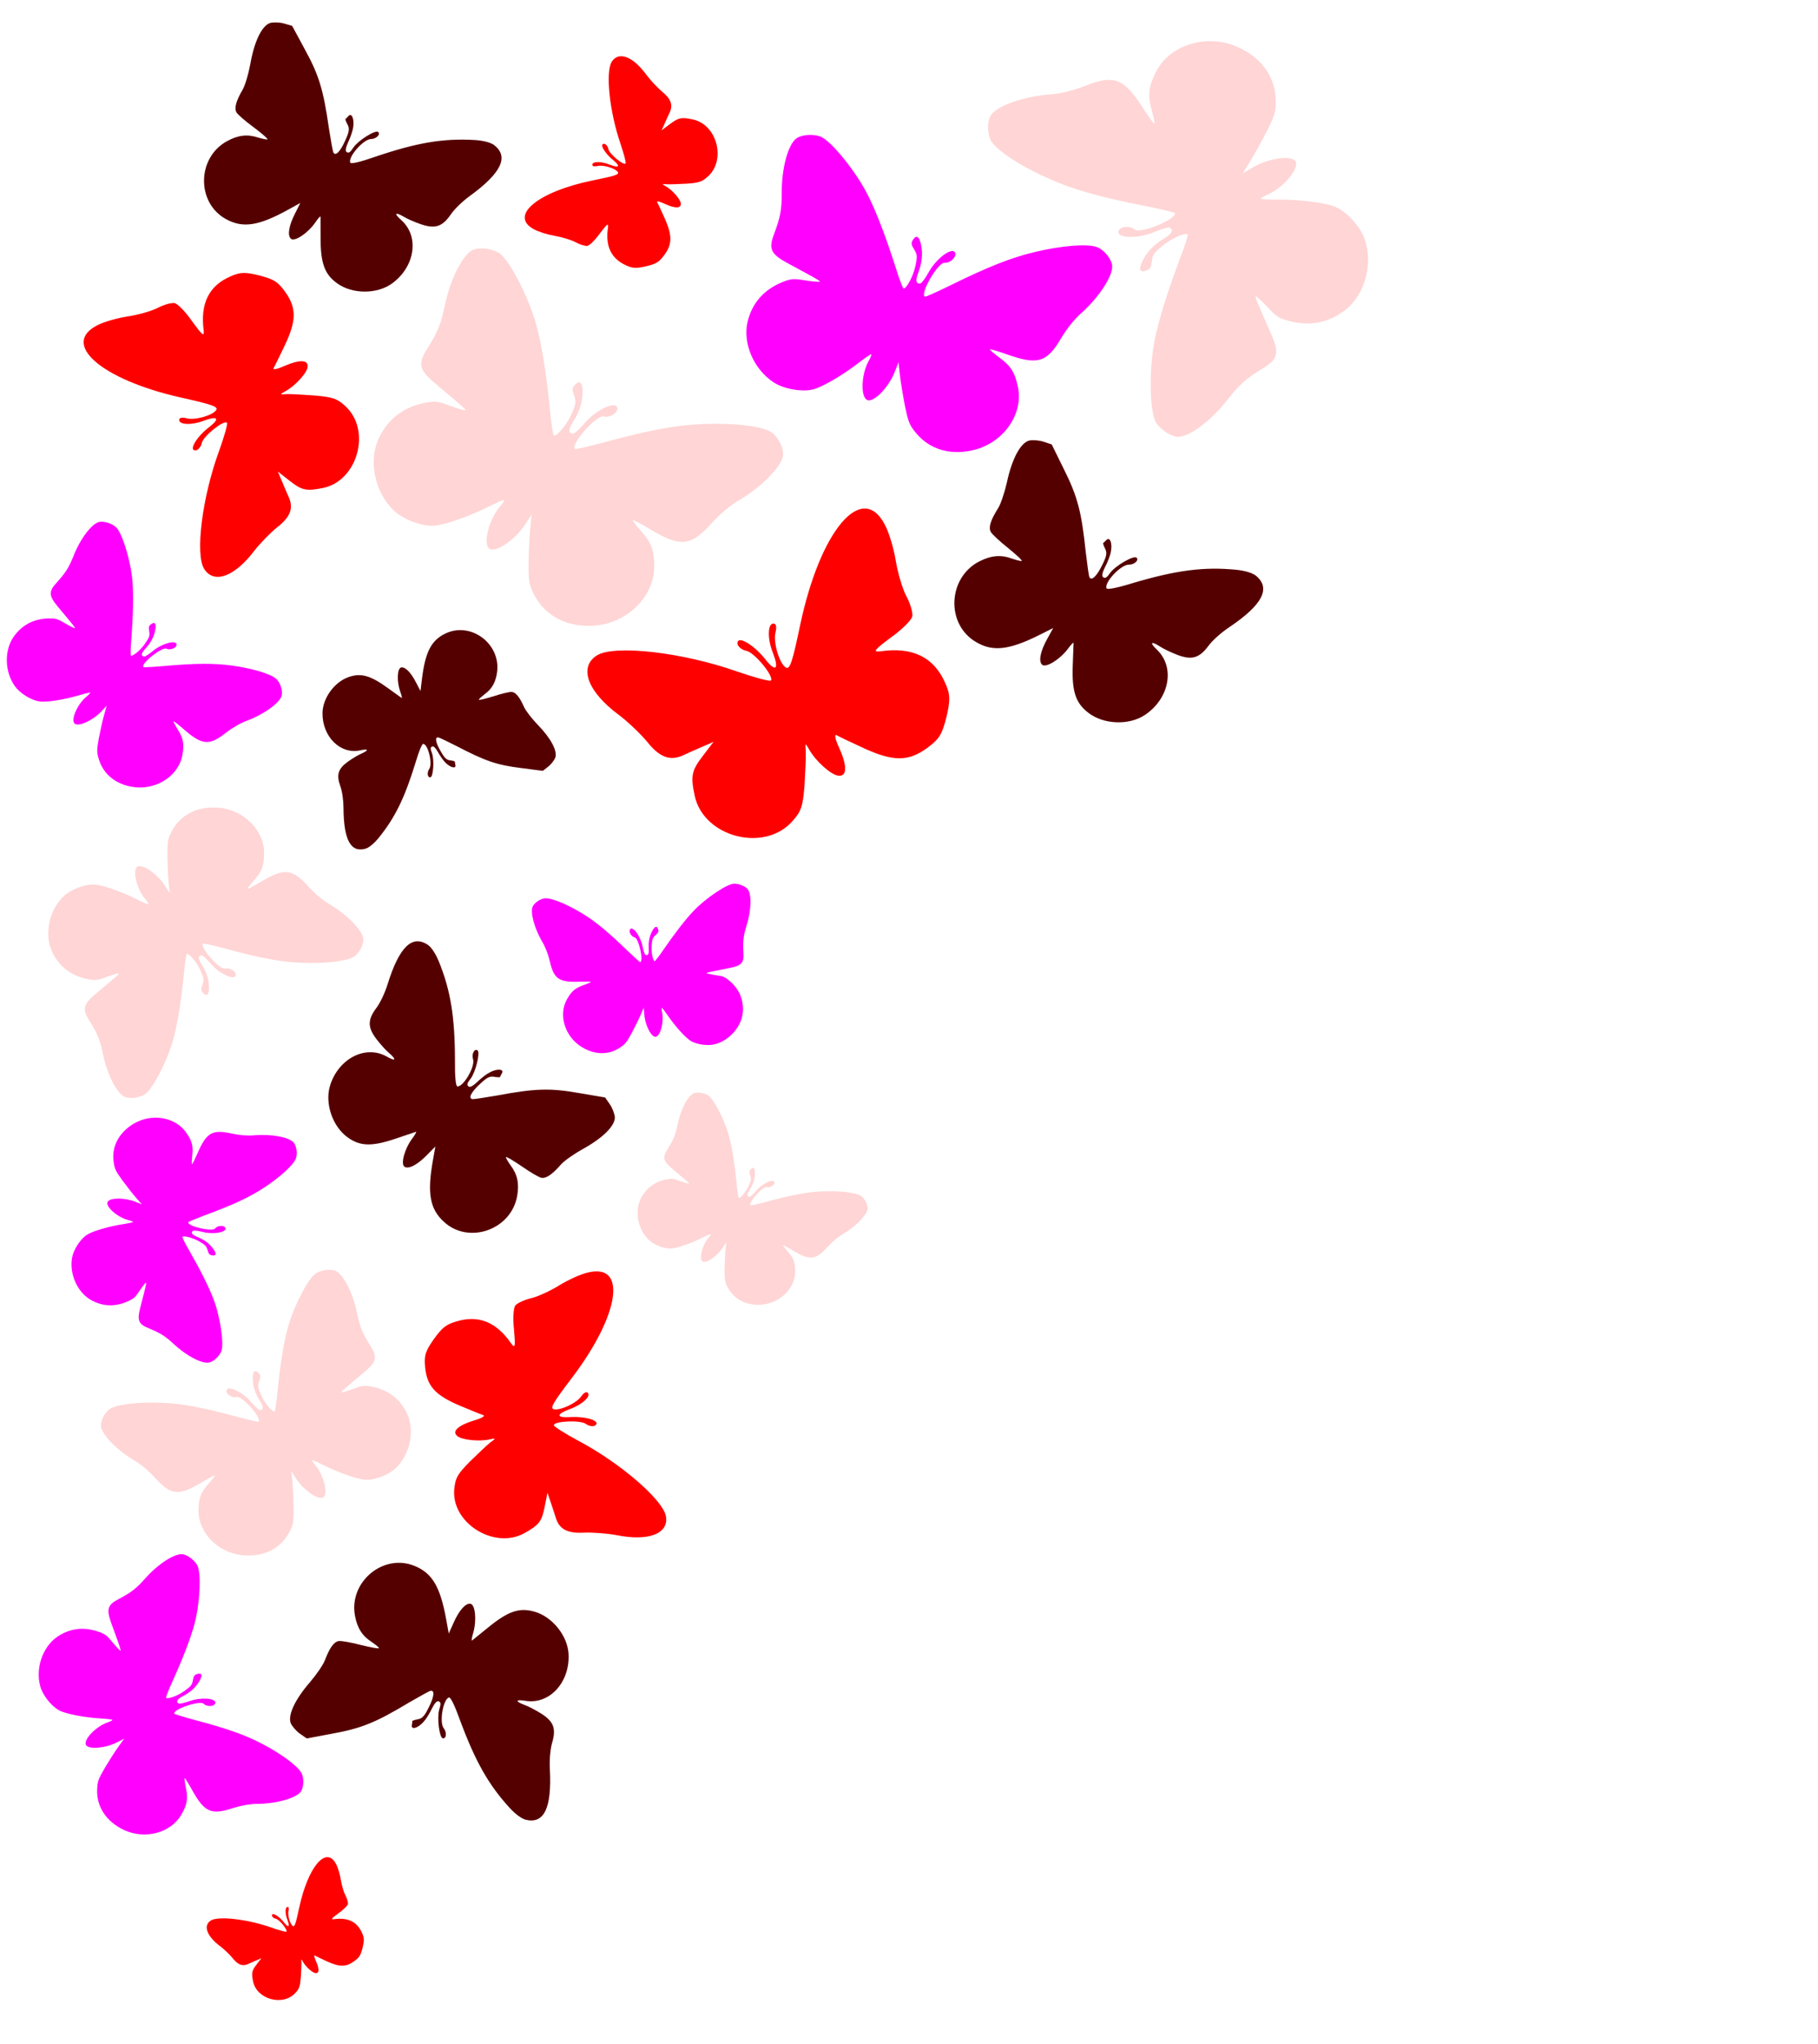 <?xml version="1.0" encoding="UTF-8" standalone="no"?>
<svg
   xmlns:dc="http://purl.org/dc/elements/1.1/"
   xmlns:cc="http://creativecommons.org/ns#"
   xmlns:rdf="http://www.w3.org/1999/02/22-rdf-syntax-ns#"
   xmlns:svg="http://www.w3.org/2000/svg"
   xmlns="http://www.w3.org/2000/svg"
   id="svg3438"
   preserveAspectRatio="xMidYMid meet"
   viewBox="0 0 267 300"
   height="300pt"
   width="267pt"
   version="1.0">
  <defs
     id="defs3442" />
  <path
     style="fill:#550000;stroke-width:0.03"
     id="path3434"
     d="m 184.444,84.489 c -0.501,-0.392 -1.583,-0.728 -2.868,-0.862 -4.801,-0.468 -8.83,0.064 -15.25,1.965 -2.284,0.706 -3.704,0.978 -3.812,0.762 -0.407,-0.811 2.119,-3.532 3.295,-3.479 0.784,0.013 1.5,-0.651 1.108,-1.029 -0.393,-0.378 -3.068,1.166 -3.838,2.195 -0.513,0.731 -0.743,0.88 -1.04,0.691 -0.271,-0.135 -0.163,-0.662 0.242,-1.474 0.364,-0.69 0.769,-1.705 0.863,-2.259 0.255,-1.244 -0.138,-2.299 -0.665,-1.73 -0.203,0.203 -0.405,0.406 -0.459,0.433 -0.054,0.027 0.068,0.406 0.285,0.838 0.312,0.622 0.218,1.109 -0.443,2.421 -0.823,1.664 -1.566,2.341 -1.864,1.746 -0.095,-0.189 -0.327,-1.866 -0.545,-3.718 -0.615,-5.881 -1.199,-8.125 -3.219,-12.152 l -1.776,-3.608 -1.217,-0.404 c -0.649,-0.216 -1.623,-0.269 -2.11,-0.16 -1.271,0.367 -2.512,2.68 -3.252,6.129 -0.336,1.488 -0.916,3.233 -1.321,3.842 -1.053,1.678 -1.403,2.733 -1.064,3.409 0.163,0.324 1.313,1.405 2.545,2.377 1.205,0.986 2.139,1.836 2.003,1.904 -0.108,0.054 -0.73,-0.107 -1.42,-0.336 -1.583,-0.593 -3.016,-0.483 -4.746,0.384 -4.676,2.345 -5.019,9.214 -0.554,11.846 2.463,1.471 4.869,1.211 9.383,-1.052 l 1.973,-0.989 -0.85,1.542 c -1.039,1.84 -1.335,3.341 -0.78,3.841 0.555,0.5 2.595,-0.76 3.756,-2.29 0.459,-0.636 0.864,-1.042 0.864,-0.907 -0.013,0.108 -0.052,1.582 -0.118,3.272 -0.144,3.827 0.412,5.543 2.28,6.975 2.22,1.728 5.952,1.886 8.289,0.342 3.608,-2.384 4.495,-6.955 1.841,-9.549 -1.164,-1.107 -0.962,-1.378 0.378,-0.528 0.514,0.351 1.664,0.89 2.544,1.228 2.137,0.822 3.259,0.496 4.609,-1.331 0.608,-0.812 1.823,-1.895 3.012,-2.694 4.932,-3.319 6.186,-5.74 3.939,-7.59 z" />
  <path
     d="m 62.863,138.696 c 0.499,0.355 1.107,1.261 1.583,2.409 1.749,4.301 2.364,8.165 2.373,14.611 -0.024,2.302 0.114,3.686 0.344,3.727 0.86,0.153 2.677,-2.925 2.305,-3.996 -0.227,-0.72 0.189,-1.563 0.645,-1.304 0.457,0.258 -0.234,3.151 -0.972,4.144 -0.533,0.674 -0.608,0.927 -0.352,1.15 0.199,0.213 0.656,-0.031 1.294,-0.628 0.537,-0.526 1.362,-1.177 1.848,-1.416 1.078,-0.577 2.159,-0.504 1.779,0.138 -0.132,0.243 -0.264,0.485 -0.274,0.543 -0.01,0.057 -0.393,0.049 -0.851,-0.033 -0.659,-0.117 -1.083,0.103 -2.112,1.074 -1.31,1.216 -1.73,2.087 -1.1,2.199 0.201,0.036 1.811,-0.211 3.58,-0.518 5.596,-1.047 7.826,-1.124 12.097,-0.366 l 3.817,0.648 0.707,1.012 c 0.377,0.54 0.693,1.424 0.727,1.903 0.011,1.273 -1.784,3.054 -4.763,4.683 -1.28,0.719 -2.732,1.732 -3.182,2.273 -1.259,1.432 -2.137,2.045 -2.853,1.918 -0.344,-0.061 -1.657,-0.826 -2.892,-1.696 -1.24,-0.841 -2.282,-1.469 -2.307,-1.326 -0.02,0.115 0.3,0.644 0.7,1.218 0.982,1.298 1.274,2.65 0.948,4.484 -0.88,4.958 -7.124,7.161 -10.778,3.763 -2.033,-1.869 -2.454,-4.16 -1.605,-8.946 l 0.371,-2.092 -1.19,1.208 c -1.413,1.464 -2.717,2.149 -3.33,1.774 -0.613,-0.375 -0.011,-2.603 1.081,-4.095 0.461,-0.598 0.724,-1.083 0.6,-1.047 -0.096,0.042 -1.445,0.483 -2.987,1.007 -3.491,1.184 -5.228,1.141 -7.061,-0.189 -2.204,-1.574 -3.374,-4.974 -2.591,-7.555 1.209,-3.983 5.184,-6.057 8.305,-4.32 1.341,0.77 1.536,0.509 0.383,-0.494 -0.465,-0.378 -1.279,-1.291 -1.831,-2.01 -1.346,-1.746 -1.353,-2.871 -0.038,-4.618 0.582,-0.783 1.248,-2.203 1.659,-3.519 1.708,-5.461 3.599,-7.284 5.922,-5.719 z"
     id="path3491"
     style="fill:#550000;stroke-width:0.029" />
  <path
     style="fill:#550000;stroke-width:0.029"
     id="path3493"
     d="m 72.548,21.277 c -0.498,-0.359 -1.554,-0.645 -2.799,-0.726 -4.65,-0.275 -8.518,0.387 -14.643,2.457 -2.178,0.765 -3.538,1.08 -3.651,0.875 -0.422,-0.767 1.915,-3.486 3.052,-3.478 0.757,-0.017 1.424,-0.683 1.031,-1.034 -0.393,-0.35 -2.918,1.238 -3.622,2.259 -0.468,0.724 -0.684,0.876 -0.978,0.705 -0.266,-0.12 -0.182,-0.633 0.179,-1.431 0.326,-0.679 0.679,-1.673 0.749,-2.212 0.201,-1.21 -0.218,-2.213 -0.705,-1.645 -0.188,0.203 -0.376,0.407 -0.427,0.435 -0.051,0.028 0.081,0.389 0.306,0.798 0.324,0.588 0.251,1.062 -0.339,2.352 -0.733,1.636 -1.425,2.317 -1.734,1.754 -0.099,-0.179 -0.384,-1.788 -0.663,-3.567 -0.81,-5.652 -1.456,-7.796 -3.553,-11.608 L 42.904,3.795 41.715,3.45 c -0.634,-0.184 -1.576,-0.199 -2.041,-0.077 -1.213,0.4 -2.325,2.679 -2.912,6.034 -0.27,1.448 -0.765,3.153 -1.133,3.756 -0.954,1.658 -1.253,2.689 -0.902,3.328 0.169,0.307 1.319,1.307 2.543,2.2 1.199,0.907 2.131,1.693 2.003,1.764 -0.102,0.056 -0.709,-0.077 -1.383,-0.272 -1.549,-0.514 -2.928,-0.355 -4.565,0.545 -4.426,2.434 -4.504,9.076 -0.099,11.451 2.43,1.329 4.743,0.99 9.015,-1.36 l 1.867,-1.027 -0.764,1.52 c -0.935,1.814 -1.165,3.273 -0.611,3.735 0.554,0.462 2.476,-0.829 3.54,-2.347 0.42,-0.631 0.796,-1.037 0.801,-0.907 -0.009,0.105 0.008,1.529 0.007,3.162 0.002,3.698 0.602,5.334 2.456,6.646 2.205,1.586 5.812,1.601 8.011,0.025 3.393,-2.433 4.081,-6.877 1.426,-9.281 -1.164,-1.026 -0.979,-1.294 0.345,-0.523 0.509,0.32 1.639,0.798 2.499,1.091 2.093,0.715 3.163,0.359 4.399,-1.453 0.556,-0.806 1.69,-1.896 2.807,-2.711 4.637,-3.384 5.758,-5.767 3.522,-7.469 z" />
  <path
     d="m 77.195,267.083 c -0.59,-0.159 -1.475,-0.796 -2.32,-1.707 -3.134,-3.421 -5.053,-6.826 -7.301,-12.861 -0.777,-2.164 -1.388,-3.413 -1.617,-3.371 -0.858,0.156 -1.491,3.67 -0.771,4.544 0.463,0.596 0.366,1.53 -0.151,1.446 -0.518,-0.083 -0.876,-3.033 -0.53,-4.219 0.265,-0.817 0.247,-1.079 -0.07,-1.199 -0.26,-0.13 -0.604,0.257 -0.994,1.038 -0.32,0.679 -0.866,1.576 -1.239,1.969 -0.809,0.915 -1.847,1.222 -1.714,0.489 0.039,-0.273 0.078,-0.546 0.068,-0.603 -0.01,-0.057 0.351,-0.182 0.809,-0.265 0.658,-0.12 0.978,-0.473 1.605,-1.74 0.804,-1.594 0.895,-2.557 0.266,-2.442 -0.2,0.036 -1.623,0.827 -3.174,1.729 -4.878,2.925 -6.941,3.773 -11.204,4.547 l -3.8,0.72 -1.014,-0.703 c -0.541,-0.375 -1.144,-1.093 -1.342,-1.53 -0.452,-1.189 0.609,-3.48 2.834,-6.042 0.95,-1.118 1.957,-2.572 2.191,-3.235 0.682,-1.779 1.291,-2.658 2.006,-2.788 0.343,-0.062 1.839,0.198 3.298,0.584 1.454,0.357 2.648,0.583 2.622,0.44 -0.021,-0.114 -0.505,-0.5 -1.079,-0.898 -1.371,-0.874 -2.114,-2.04 -2.447,-3.871 -0.899,-4.95 4.184,-9.184 8.788,-7.271 2.554,1.044 3.745,3.044 4.613,7.822 l 0.379,2.089 0.695,-1.545 c 0.815,-1.862 1.798,-2.957 2.503,-2.819 0.705,0.138 0.915,2.435 0.41,4.211 -0.224,0.72 -0.302,1.267 -0.198,1.189 0.075,-0.073 1.186,-0.954 2.448,-1.982 2.859,-2.322 4.501,-2.886 6.68,-2.277 2.611,0.708 4.889,3.486 5.053,6.176 0.251,4.151 -2.751,7.475 -6.278,6.933 -1.524,-0.255 -1.615,0.057 -0.187,0.596 0.567,0.193 1.646,0.765 2.414,1.246 1.867,1.168 2.265,2.219 1.64,4.313 -0.273,0.936 -0.404,2.497 -0.331,3.873 0.298,5.71 -0.839,8.074 -3.56,7.415 z"
     id="path3495"
     style="fill:#550000;stroke-width:0.029" />
  <g
     transform="matrix(-0.053,-0.009,0.009,-0.053,180.137,127.072)"
     id="g3503"
     style="fill:#ff0000;stroke:none">
    <path
       d="m 1076.397,761.932 c -15,-19 -35,-60 -46,-92 -11,-32 -31,-73 -45,-91 -14,-18 -25,-41 -25,-51 0,-10 21,-40 48,-67 39,-41 43,-48 22,-42 -84,27 -146,9 -188,-54 -20,-29 -23,-45 -20,-93 4,-49 9,-62 38,-92 44,-45 84,-52 168,-30 37,10 73,20 81,23 8,3 3,-11 -13,-34 -30,-45 -34,-74 -8,-74 20,0 66,29 88,56 15,18 15,18 9,-6 -3,-14 -8,-55 -12,-92 -5,-57 -3,-71 16,-101 61,-99 232,-84 275,23 21,53 20,67 -5,114 l -21,40 29,-19 c 15,-10 37,-24 48,-32 32,-21 62,-15 102,21 21,18 61,45 88,59 95,48 131,110 87,150 -42,38 -231,48 -386,21 -48,-8 -91,-12 -94,-9 -10,10 55,68 79,69 12,0 24,7 27,14 8,26 -44,7 -85,-31 -32,-28 -38,-16 -14,24 22,36 28,79 10,79 -6,0 -9,-10 -8,-22 3,-27 -24,-83 -44,-91 -12,-4 -15,19 -19,123 -11,263 -101,414 -182,307 z"
       id="path3501"
       style="fill:#ff0000;stroke-width:1" />
  </g>
  <g
     style="fill:#ff0000;stroke:none"
     id="g3507"
     transform="matrix(-0.023,-0.004,0.004,-0.023,71.077,295.439)">
    <path
       style="fill:#ff0000;stroke-width:1"
       id="path3505"
       d="m 1076.397,761.932 c -15,-19 -35,-60 -46,-92 -11,-32 -31,-73 -45,-91 -14,-18 -25,-41 -25,-51 0,-10 21,-40 48,-67 39,-41 43,-48 22,-42 -84,27 -146,9 -188,-54 -20,-29 -23,-45 -20,-93 4,-49 9,-62 38,-92 44,-45 84,-52 168,-30 37,10 73,20 81,23 8,3 3,-11 -13,-34 -30,-45 -34,-74 -8,-74 20,0 66,29 88,56 15,18 15,18 9,-6 -3,-14 -8,-55 -12,-92 -5,-57 -3,-71 16,-101 61,-99 232,-84 275,23 21,53 20,67 -5,114 l -21,40 29,-19 c 15,-10 37,-24 48,-32 32,-21 62,-15 102,21 21,18 61,45 88,59 95,48 131,110 87,150 -42,38 -231,48 -386,21 -48,-8 -91,-12 -94,-9 -10,10 55,68 79,69 12,0 24,7 27,14 8,26 -44,7 -85,-31 -32,-28 -38,-16 -14,24 22,36 28,79 10,79 -6,0 -9,-10 -8,-22 3,-27 -24,-83 -44,-91 -12,-4 -15,19 -19,123 -11,263 -101,414 -182,307 z" />
  </g>
  <g
     transform="matrix(0.035,0.027,0.028,-0.034,27.291,183.623)"
     id="g3511"
     style="fill:#ff0000;stroke:none">
    <path
       d="m 1076.397,761.932 c -15,-19 -35,-60 -46,-92 -11,-32 -31,-73 -45,-91 -14,-18 -25,-41 -25,-51 0,-10 21,-40 48,-67 39,-41 43,-48 22,-42 -84,27 -146,9 -188,-54 -20,-29 -23,-45 -20,-93 4,-49 9,-62 38,-92 44,-45 84,-52 168,-30 37,10 73,20 81,23 8,3 3,-11 -13,-34 -30,-45 -34,-74 -8,-74 20,0 66,29 88,56 15,18 15,18 9,-6 -3,-14 -8,-55 -12,-92 -5,-57 -3,-71 16,-101 61,-99 232,-84 275,23 21,53 20,67 -5,114 l -21,40 29,-19 c 15,-10 37,-24 48,-32 32,-21 62,-15 102,21 21,18 61,45 88,59 95,48 131,110 87,150 -42,38 -231,48 -386,21 -48,-8 -91,-12 -94,-9 -10,10 55,68 79,69 12,0 24,7 27,14 8,26 -44,7 -85,-31 -32,-28 -38,-16 -14,24 22,36 28,79 10,79 -6,0 -9,-10 -8,-22 3,-27 -24,-83 -44,-91 -12,-4 -15,19 -19,123 -11,263 -101,414 -182,307 z"
       id="path3509"
       style="fill:#ff0000;stroke-width:1" />
  </g>
  <g
     style="fill:#ff0000;stroke:none"
     id="g3515"
     transform="matrix(0.029,0.042,-0.042,0.029,8.83,35.768)">
    <path
       style="fill:#ff0000;stroke-width:0.885"
       id="path3513"
       d="m 253.884,45.119 c 2.503,-21.274 15.643,-59.443 28.783,-86.348 13.14,-26.906 26.28,-65.074 28.783,-85.097 2.503,-20.023 10.011,-41.297 16.269,-47.554 6.257,-6.257 38.169,-11.889 71.957,-11.889 50.057,-1.251 56.94,-3.129 40.046,-12.514 -69.454,-35.666 -96.986,-85.723 -83.846,-151.423 5.631,-30.66 13.766,-42.549 45.677,-70.706 33.163,-28.157 44.426,-33.163 81.343,-33.789 55.688,-0.626 85.097,20.023 123.891,86.348 16.894,29.409 33.163,58.191 36.291,65.074 3.129,6.883 8.76,-5.006 13.14,-29.409 9.386,-46.928 25.029,-67.577 41.297,-51.308 12.514,12.514 23.151,59.443 20.023,90.103 -1.877,20.649 -1.877,20.649 9.386,1.877 6.883,-10.637 29.409,-39.42 50.057,-65.074 32.537,-38.794 42.549,-46.303 73.209,-53.186 100.114,-23.777 197.725,92.606 157.68,186.463 -20.023,46.303 -29.409,54.437 -74.46,68.203 l -38.169,11.889 30.034,6.257 c 15.643,3.129 38.169,8.134 50.057,10.011 33.163,6.883 48.18,29.408 50.683,76.963 1.877,24.403 10.011,66.326 18.146,91.98 29.409,89.477 13.14,150.797 -39.42,148.294 -50.057,-2.503 -174.574,-114.506 -254.665,-228.385 -25.029,-35.04 -49.431,-64.448 -53.185,-64.448 -12.514,1e-5 -8.134,76.963 6.257,92.606 7.509,7.509 10.637,19.397 8.134,25.654 -11.263,21.274 -31.911,-23.151 -33.789,-72.583 -2.503,-37.543 -13.766,-33.789 -23.777,6.257 -8.76,36.291 -31.911,66.951 -43.174,55.688 -3.754,-3.754 0.626,-11.889 8.76,-18.771 18.771,-15.017 36.917,-66.951 29.409,-84.471 -5.006,-10.011 -21.274,2.503 -88.851,65.074 C 388.412,124.585 237.616,162.753 253.884,45.119 Z" />
  </g>
  <g
     transform="matrix(-0.005,-0.031,-0.031,0.005,107.433,63.218)"
     id="g3519"
     style="fill:#ff0000;stroke:none">
    <path
       d="m 1076.397,761.932 c -15,-19 -35,-60 -46,-92 -11,-32 -31,-73 -45,-91 -14,-18 -25,-41 -25,-51 0,-10 21,-40 48,-67 39,-41 43,-48 22,-42 -84,27 -146,9 -188,-54 -20,-29 -23,-45 -20,-93 4,-49 9,-62 38,-92 44,-45 84,-52 168,-30 37,10 73,20 81,23 8,3 3,-11 -13,-34 -30,-45 -34,-74 -8,-74 20,0 66,29 88,56 15,18 15,18 9,-6 -3,-14 -8,-55 -12,-92 -5,-57 -3,-71 16,-101 61,-99 232,-84 275,23 21,53 20,67 -5,114 l -21,40 29,-19 c 15,-10 37,-24 48,-32 32,-21 62,-15 102,21 21,18 61,45 88,59 95,48 131,110 87,150 -42,38 -231,48 -386,21 -48,-8 -91,-12 -94,-9 -10,10 55,68 79,69 12,0 24,7 27,14 8,26 -44,7 -85,-31 -32,-28 -38,-16 -14,24 22,36 28,79 10,79 -6,0 -9,-10 -8,-22 3,-27 -24,-83 -44,-91 -12,-4 -15,19 -19,123 -11,263 -101,414 -182,307 z"
       id="path3517"
       style="fill:#ff0000;stroke-width:1" />
  </g>
  <path
     d="m 14.605,76.598 c -1.115,0.216 -2.817,2.46 -3.839,5.072 -0.667,1.661 -1.127,2.387 -2.466,3.867 -1.179,1.281 -1.146,1.908 0.221,3.537 2.237,2.674 2.561,3.062 2.466,3.128 -0.047,0.033 -0.657,-0.262 -1.37,-0.678 -1.122,-0.675 -1.376,-0.762 -2.391,-0.755 -2.218,0.02 -3.973,0.93 -5.214,2.676 -1.415,2.025 -1.331,5.166 0.178,7.275 0.73,1.019 2.294,2.001 3.538,2.222 1.003,0.178 3.684,-0.236 5.936,-0.913 0.83,-0.246 1.542,-0.409 1.575,-0.362 0.033,0.047 -0.225,0.333 -0.586,0.62 -1.362,1.145 -2.373,3.573 -1.616,3.977 0.68,0.369 2.717,-0.615 3.873,-1.879 l 0.766,-0.816 -0.39,1.38 c -0.216,0.748 -0.55,2.282 -0.766,3.382 -0.317,1.786 -0.314,2.117 0.004,3.126 0.719,2.363 2.77,3.865 5.502,4.102 3.224,0.262 6.248,-1.851 6.76,-4.74 0.285,-1.605 0.143,-2.438 -0.681,-3.743 -0.385,-0.627 -0.661,-1.173 -0.614,-1.206 0.047,-0.033 0.702,0.476 1.456,1.128 2.722,2.387 3.76,2.489 6.236,0.548 1.007,-0.773 2.159,-1.438 3.087,-1.77 2.55,-0.955 4.926,-2.685 5.115,-3.749 0.135,-0.762 -0.245,-1.885 -0.836,-2.404 -0.843,-0.729 -3.495,-1.531 -6.446,-1.93 -2.706,-0.377 -5.464,-0.349 -10.26,0.083 -1.512,0.125 -2.766,0.192 -2.795,0.125 -0.383,-0.523 2.769,-3.006 3.395,-2.688 0.493,0.253 1.398,-0.062 1.48,-0.524 0.153,-0.863 -2.054,-0.323 -3.51,0.888 -0.558,0.46 -1.118,0.816 -1.258,0.791 -0.482,-0.086 -0.434,-0.47 0.183,-1.147 0.847,-0.926 1.292,-1.799 1.474,-2.822 0.167,-0.943 -0.115,-1.221 -0.723,-0.708 -0.243,0.205 -0.279,0.406 -0.174,0.983 0.097,0.617 0.038,0.835 -0.578,1.739 -0.619,0.925 -1.742,1.885 -2.103,1.821 -0.08,-0.014 -0.065,-1.15 0.057,-2.536 0.268,-3.492 0.318,-6.339 0.167,-8.29 -0.213,-2.997 -1.529,-7.246 -2.442,-8.05 -0.648,-0.55 -1.726,-0.886 -2.411,-0.759 z"
     id="path3521"
     style="fill:#ff00ff;stroke:none;stroke-width:0.02" />
  <path
     style="fill:#ff00ff;stroke:none;stroke-width:0.019"
     id="path3523"
     d="m 30.76,199.972 c -1.028,0.265 -3.367,-0.946 -5.279,-2.742 -1.231,-1.135 -1.911,-1.563 -3.636,-2.275 -1.51,-0.608 -1.734,-1.151 -1.234,-3.076 0.815,-3.156 0.933,-3.615 0.827,-3.632 -0.053,-0.009 -0.45,0.485 -0.885,1.123 -0.676,1.021 -0.856,1.196 -1.716,1.598 -1.881,0.874 -3.729,0.81 -5.478,-0.166 -2.008,-1.142 -3.198,-3.828 -2.771,-6.216 0.207,-1.154 1.134,-2.611 2.096,-3.297 0.776,-0.553 3.206,-1.28 5.38,-1.613 0.8,-0.126 1.467,-0.274 1.476,-0.327 0.009,-0.053 -0.323,-0.191 -0.744,-0.289 -1.61,-0.42 -3.439,-2.065 -2.962,-2.709 0.426,-0.585 2.541,-0.572 4.025,0.032 l 0.974,0.382 -0.883,-1.009 c -0.483,-0.545 -1.381,-1.707 -2.005,-2.549 -0.985,-1.381 -1.115,-1.662 -1.252,-2.641 -0.342,-2.284 0.787,-4.377 2.999,-5.673 2.617,-1.516 6.02,-0.946 7.613,1.288 0.885,1.241 1.1,2.001 0.928,3.434 -0.074,0.684 -0.087,1.256 -0.034,1.265 0.053,0.009 0.401,-0.684 0.776,-1.537 1.34,-3.109 2.176,-3.612 5.046,-2.967 1.161,0.249 2.401,0.347 3.318,0.255 2.537,-0.218 5.239,0.289 5.825,1.112 0.42,0.59 0.55,1.691 0.26,2.366 -0.419,0.954 -2.337,2.697 -4.668,4.219 -2.134,1.405 -4.474,2.489 -8.698,4.05 -1.327,0.502 -2.413,0.949 -2.411,1.017 -0.113,0.596 3.546,1.427 3.947,0.907 0.315,-0.412 1.205,-0.509 1.46,-0.152 0.476,0.667 -1.605,1.098 -3.321,0.66 -0.656,-0.164 -1.271,-0.24 -1.38,-0.163 -0.372,0.266 -0.178,0.571 0.615,0.895 1.087,0.442 1.814,1 2.378,1.792 0.52,0.729 0.394,1.077 -0.326,0.888 -0.288,-0.075 -0.399,-0.231 -0.542,-0.76 -0.166,-0.561 -0.303,-0.72 -1.187,-1.237 -0.895,-0.532 -2.228,-0.892 -2.507,-0.693 -0.062,0.044 0.407,0.997 1.066,2.119 1.628,2.841 2.814,5.226 3.471,6.934 1.024,2.617 1.619,6.733 1.171,7.779 -0.326,0.724 -1.102,1.441 -1.731,1.609 z" />
  <path
     d="m 109.796,130.494 c 0.626,0.745 0.55,3.156 -0.177,5.446 -0.451,1.466 -0.536,2.197 -0.442,3.904 0.095,1.488 -0.265,1.888 -2.053,2.236 -2.93,0.575 -3.355,0.659 -3.328,0.754 0.014,0.048 0.579,0.18 1.277,0.287 1.111,0.155 1.326,0.234 1.999,0.785 1.466,1.209 2.144,2.76 2.03,4.592 -0.149,2.111 -1.898,4.157 -4.039,4.748 -1.035,0.286 -2.606,0.096 -3.553,-0.428 -0.764,-0.422 -2.326,-2.143 -3.461,-3.807 -0.42,-0.611 -0.806,-1.104 -0.854,-1.09 -0.048,0.014 -0.03,0.343 0.056,0.729 0.29,1.496 -0.346,3.658 -1.067,3.519 -0.651,-0.121 -1.478,-1.873 -1.566,-3.338 l -0.07,-0.956 -0.484,1.129 c -0.26,0.614 -0.864,1.816 -1.313,2.665 -0.751,1.36 -0.932,1.579 -1.687,2.079 -1.752,1.186 -3.928,1.081 -5.874,-0.234 -2.287,-1.563 -3.162,-4.599 -1.947,-6.799 0.675,-1.222 1.219,-1.7 2.47,-2.125 0.595,-0.21 1.072,-0.425 1.059,-0.472 -0.014,-0.048 -0.724,-0.061 -1.577,-0.034 -3.099,0.122 -3.844,-0.369 -4.447,-2.996 -0.253,-1.057 -0.663,-2.121 -1.102,-2.842 -1.183,-2.01 -1.833,-4.443 -1.385,-5.253 0.321,-0.581 1.179,-1.123 1.852,-1.15 0.954,-0.031 3.152,0.864 5.332,2.188 2.005,1.208 3.826,2.712 6.786,5.584 0.94,0.898 1.738,1.619 1.794,1.59 0.537,-0.142 -0.223,-3.494 -0.812,-3.62 -0.465,-0.097 -0.897,-0.795 -0.703,-1.146 0.363,-0.657 1.541,0.892 1.859,2.483 0.123,0.607 0.304,1.145 0.411,1.205 0.367,0.203 0.542,-0.079 0.496,-0.862 -0.065,-1.073 0.109,-1.894 0.54,-2.673 0.397,-0.718 0.734,-0.751 0.863,-0.082 0.051,0.268 -0.033,0.421 -0.414,0.749 -0.398,0.359 -0.475,0.535 -0.553,1.47 -0.086,0.95 0.144,2.194 0.419,2.346 0.061,0.034 0.663,-0.731 1.329,-1.719 1.703,-2.469 3.204,-4.392 4.356,-5.61 1.757,-1.881 4.923,-4.001 5.964,-4.044 0.727,-0.017 1.627,0.34 2.014,0.794 z"
     id="path3525"
     style="fill:#ff00ff;stroke:none;stroke-width:0.017" />
  <path
     style="fill:#ff00ff;stroke:none;stroke-width:0.027"
     id="path3527"
     d="m 117.057,20.247 c -1.284,0.807 -2.283,4.411 -2.246,8.145 0.002,2.383 -0.208,3.505 -1.137,5.987 -0.829,2.158 -0.472,2.919 2.055,4.278 4.14,2.233 4.741,2.559 4.656,2.686 -0.043,0.064 -0.953,-0.006 -2.053,-0.178 -1.742,-0.295 -2.102,-0.279 -3.368,0.219 -2.762,1.097 -4.498,3.074 -5.17,5.838 -0.749,3.195 0.936,7.048 3.883,8.934 1.425,0.911 3.874,1.372 5.539,1.044 1.343,-0.264 4.486,-2.074 6.96,-4.001 0.914,-0.706 1.721,-1.253 1.786,-1.21 0.065,0.043 -0.113,0.521 -0.42,1.052 -1.126,2.078 -1.167,5.577 -0.019,5.712 1.035,0.129 3.086,-2.076 3.894,-4.202 l 0.546,-1.382 0.207,1.899 c 0.107,1.032 0.461,3.096 0.745,4.564 0.502,2.367 0.673,2.777 1.578,3.874 2.087,2.582 5.407,3.453 8.939,2.426 4.16,-1.234 6.877,-5.315 6.064,-9.145 -0.452,-2.128 -1.048,-3.091 -2.734,-4.311 -0.797,-0.591 -1.416,-1.135 -1.374,-1.198 0.043,-0.064 1.117,0.251 2.386,0.694 4.603,1.644 5.951,1.268 8.069,-2.335 0.869,-1.446 1.975,-2.827 2.968,-3.687 2.706,-2.416 4.806,-5.711 4.506,-7.121 -0.214,-1.011 -1.255,-2.219 -2.254,-2.577 -1.421,-0.496 -5.138,-0.208 -9.027,0.723 -3.572,0.841 -7.004,2.209 -12.78,5.063 -1.827,0.886 -3.36,1.575 -3.431,1.506 -0.742,-0.464 1.948,-5.066 2.891,-4.974 0.744,0.075 1.715,-0.753 1.586,-1.365 -0.243,-1.144 -2.729,0.592 -3.94,2.798 -0.466,0.84 -0.986,1.552 -1.174,1.589 -0.645,0.127 -0.779,-0.373 -0.349,-1.511 0.593,-1.558 0.71,-2.855 0.422,-4.212 -0.265,-1.25 -0.757,-1.458 -1.26,-0.528 -0.201,0.372 -0.144,0.638 0.277,1.303 0.432,0.719 0.468,1.016 0.153,2.436 -0.309,1.446 -1.229,3.179 -1.712,3.274 -0.107,0.021 -0.66,-1.394 -1.205,-3.171 -1.422,-4.459 -2.792,-8.013 -3.962,-10.36 -1.774,-3.613 -5.556,-8.245 -7.101,-8.8 -1.086,-0.368 -2.603,-0.264 -3.395,0.224 z" />
  <path
     style="fill:#ff00ff;stroke:none;stroke-width:0.021"
     id="path3531"
     d="m 26.857,228.126 c -1.18,-0.186 -3.669,1.423 -5.617,3.64 -1.256,1.404 -1.971,1.957 -3.827,2.94 -1.626,0.844 -1.818,1.476 -1.051,3.578 1.253,3.447 1.435,3.948 1.317,3.979 -0.059,0.016 -0.556,-0.494 -1.112,-1.162 -0.868,-1.07 -1.088,-1.247 -2.094,-1.605 -2.201,-0.776 -4.264,-0.506 -6.118,0.776 -2.126,1.496 -3.17,4.632 -2.434,7.26 0.356,1.27 1.551,2.802 2.703,3.467 0.928,0.536 3.729,1.088 6.199,1.227 0.909,0.055 1.672,0.148 1.688,0.207 0.016,0.059 -0.342,0.248 -0.802,0.403 -1.758,0.644 -3.629,2.683 -3.026,3.354 0.54,0.609 2.908,0.367 4.505,-0.469 l 1.05,-0.533 -0.88,1.225 c -0.482,0.663 -1.363,2.06 -1.971,3.071 -0.954,1.653 -1.07,1.982 -1.117,3.093 -0.137,2.595 1.354,4.817 3.97,6.031 3.095,1.415 6.844,0.411 8.388,-2.263 0.858,-1.486 1.016,-2.36 0.669,-3.946 -0.156,-0.759 -0.233,-1.397 -0.175,-1.413 0.059,-0.016 0.523,0.723 1.035,1.638 1.836,3.338 2.826,3.81 5.972,2.779 1.273,-0.404 2.652,-0.648 3.689,-0.643 2.864,-0.03 5.836,-0.889 6.405,-1.873 0.407,-0.706 0.434,-1.953 0.036,-2.678 -0.573,-1.024 -2.908,-2.768 -5.683,-4.222 -2.542,-1.344 -5.28,-2.305 -10.178,-3.599 -1.541,-0.419 -2.805,-0.802 -2.81,-0.88 -0.191,-0.655 3.817,-1.98 4.323,-1.441 0.397,0.427 1.405,0.44 1.652,0.013 0.461,-0.798 -1.916,-1.056 -3.791,-0.381 -0.717,0.255 -1.398,0.406 -1.528,0.331 -0.446,-0.257 -0.261,-0.621 0.593,-1.069 1.17,-0.612 1.923,-1.316 2.47,-2.263 0.504,-0.873 0.325,-1.249 -0.461,-0.96 -0.314,0.116 -0.422,0.301 -0.525,0.91 -0.125,0.646 -0.262,0.839 -1.196,1.513 -0.945,0.693 -2.399,1.239 -2.733,1.046 -0.074,-0.043 0.348,-1.161 0.966,-2.488 1.518,-3.358 2.589,-6.156 3.14,-8.14 0.865,-3.041 1.088,-7.716 0.473,-8.838 -0.443,-0.776 -1.39,-1.496 -2.112,-1.616 z" />
  <path
     d="m 69.572,36.628 c -1.563,0.601 -3.456,4.298 -4.268,8.355 -0.541,2.585 -1.022,3.757 -2.585,6.251 -1.382,2.164 -1.172,3.065 1.232,5.079 3.937,3.306 4.508,3.787 4.388,3.907 -0.06,0.06 -1.022,-0.21 -2.164,-0.631 -1.803,-0.691 -2.194,-0.751 -3.666,-0.481 -3.216,0.601 -5.53,2.374 -6.882,5.229 -1.533,3.306 -0.601,7.844 2.134,10.519 1.322,1.292 3.847,2.314 5.71,2.314 1.503,0 5.289,-1.292 8.385,-2.855 1.142,-0.571 2.134,-0.992 2.194,-0.932 0.06,0.06 -0.24,0.541 -0.691,1.052 -1.683,2.014 -2.524,5.8 -1.322,6.191 1.082,0.361 3.787,-1.593 5.139,-3.727 l 0.902,-1.382 -0.21,2.104 c -0.12,1.142 -0.21,3.456 -0.24,5.109 0,2.675 0.09,3.156 0.811,4.538 1.653,3.246 5.019,4.899 9.046,4.538 4.748,-0.451 8.595,-4.298 8.595,-8.625 0,-2.404 -0.421,-3.576 -1.953,-5.259 -0.721,-0.811 -1.262,-1.533 -1.202,-1.593 0.06,-0.06 1.142,0.511 2.404,1.262 4.568,2.765 6.101,2.645 9.196,-0.811 1.262,-1.382 2.765,-2.645 4.027,-3.366 3.456,-2.044 6.461,-5.169 6.461,-6.762 0,-1.142 -0.841,-2.675 -1.833,-3.276 -1.412,-0.841 -5.47,-1.322 -9.857,-1.142 -4.027,0.15 -8.024,0.902 -14.876,2.765 -2.164,0.571 -3.967,0.992 -4.027,0.902 -0.691,-0.661 3.246,-5.079 4.237,-4.778 0.781,0.24 2.014,-0.451 2.014,-1.142 0,-1.292 -3.065,0.06 -4.869,2.194 -0.691,0.811 -1.412,1.473 -1.623,1.473 -0.721,0 -0.751,-0.571 -0.03,-1.713 0.992,-1.563 1.412,-2.945 1.412,-4.478 0,-1.412 -0.481,-1.743 -1.232,-0.841 -0.301,0.361 -0.301,0.661 0,1.473 0.301,0.872 0.27,1.202 -0.391,2.675 -0.661,1.503 -2.044,3.186 -2.585,3.186 -0.12,0 -0.391,-1.653 -0.571,-3.697 -0.511,-5.139 -1.172,-9.286 -1.893,-12.081 -1.082,-4.298 -4.087,-10.128 -5.62,-11.059 -1.082,-0.631 -2.735,-0.841 -3.697,-0.481 z"
     id="path3533"
     style="fill:#ffd5d5;stroke:none;stroke-width:0.03" />
  <path
     style="fill:#ffd5d5;stroke:none;stroke-width:0.023"
     id="path3541"
     d="m 49.227,186.498 c 1.183,0.455 2.617,3.254 3.231,6.325 0.41,1.957 0.774,2.844 1.957,4.733 1.047,1.638 0.887,2.321 -0.933,3.845 -2.981,2.503 -3.413,2.867 -3.322,2.958 0.045,0.045 0.774,-0.159 1.638,-0.478 1.365,-0.523 1.661,-0.569 2.776,-0.364 2.435,0.455 4.187,1.797 5.21,3.959 1.16,2.503 0.455,5.939 -1.615,7.964 -1.001,0.978 -2.912,1.752 -4.323,1.752 -1.138,0 -4.005,-0.978 -6.348,-2.162 -0.865,-0.432 -1.615,-0.751 -1.661,-0.705 -0.045,0.045 0.182,0.41 0.523,0.796 1.274,1.524 1.911,4.391 1.001,4.687 -0.819,0.273 -2.867,-1.206 -3.891,-2.821 l -0.683,-1.047 0.159,1.593 c 0.091,0.865 0.159,2.617 0.182,3.868 0,2.025 -0.068,2.389 -0.614,3.436 -1.251,2.457 -3.8,3.709 -6.849,3.436 -3.595,-0.341 -6.507,-3.254 -6.507,-6.53 0,-1.82 0.319,-2.708 1.479,-3.982 0.546,-0.614 0.956,-1.16 0.91,-1.206 -0.045,-0.045 -0.865,0.387 -1.82,0.956 -3.458,2.093 -4.619,2.002 -6.962,-0.614 -0.956,-1.047 -2.093,-2.002 -3.049,-2.548 -2.617,-1.547 -4.892,-3.914 -4.892,-5.119 0,-0.865 0.637,-2.025 1.388,-2.48 1.069,-0.637 4.141,-1.001 7.463,-0.865 3.049,0.114 6.075,0.683 11.263,2.093 1.638,0.432 3.003,0.751 3.049,0.683 0.523,-0.501 -2.457,-3.845 -3.208,-3.618 -0.592,0.182 -1.524,-0.341 -1.524,-0.865 0,-0.978 2.321,0.045 3.686,1.661 0.523,0.614 1.069,1.115 1.229,1.115 0.546,0 0.569,-0.432 0.023,-1.297 -0.751,-1.183 -1.069,-2.23 -1.069,-3.39 0,-1.069 0.364,-1.32 0.933,-0.637 0.228,0.273 0.228,0.501 0,1.115 -0.228,0.66 -0.205,0.91 0.296,2.025 0.501,1.138 1.547,2.412 1.957,2.412 0.091,0 0.296,-1.251 0.432,-2.799 0.387,-3.891 0.887,-7.031 1.433,-9.147 0.819,-3.254 3.094,-7.668 4.255,-8.373 0.819,-0.478 2.071,-0.637 2.799,-0.364 z" />
  <path
     style="fill:#ffd5d5;stroke:none;stroke-width:0.023"
     id="path3543"
     d="m 18.385,161.021 c -1.203,-0.463 -2.66,-3.308 -3.285,-6.431 -0.416,-1.989 -0.786,-2.891 -1.989,-4.811 -1.064,-1.665 -0.902,-2.359 0.948,-3.909 3.03,-2.544 3.47,-2.915 3.377,-3.007 -0.046,-0.046 -0.786,0.162 -1.665,0.486 -1.388,0.532 -1.689,0.578 -2.822,0.37 -2.475,-0.463 -4.256,-1.827 -5.297,-4.025 -1.18,-2.544 -0.463,-6.037 1.642,-8.096 1.018,-0.995 2.961,-1.781 4.395,-1.781 1.157,0 4.071,0.995 6.454,2.197 0.879,0.439 1.642,0.763 1.689,0.717 0.046,-0.046 -0.185,-0.416 -0.532,-0.81 -1.295,-1.55 -1.943,-4.464 -1.018,-4.765 0.833,-0.278 2.915,1.226 3.955,2.868 l 0.694,1.064 -0.162,-1.619 c -0.093,-0.879 -0.162,-2.66 -0.185,-3.932 0,-2.059 0.069,-2.429 0.625,-3.493 1.272,-2.498 3.863,-3.77 6.963,-3.493 3.655,0.347 6.616,3.308 6.616,6.639 0,1.851 -0.324,2.753 -1.504,4.048 -0.555,0.625 -0.972,1.18 -0.925,1.226 0.046,0.046 0.879,-0.393 1.851,-0.972 3.516,-2.128 4.696,-2.036 7.078,0.625 0.972,1.064 2.128,2.036 3.1,2.591 2.66,1.573 4.973,3.979 4.973,5.205 0,0.879 -0.648,2.059 -1.411,2.521 -1.087,0.648 -4.21,1.018 -7.587,0.879 -3.1,-0.116 -6.176,-0.694 -11.45,-2.128 -1.665,-0.44 -3.053,-0.763 -3.1,-0.694 -0.532,0.509 2.498,3.909 3.262,3.678 0.601,-0.185 1.55,0.347 1.55,0.879 0,0.995 -2.359,-0.046 -3.747,-1.689 -0.532,-0.625 -1.087,-1.133 -1.249,-1.133 -0.555,0 -0.578,0.44 -0.023,1.318 0.763,1.203 1.087,2.267 1.087,3.447 0,1.087 -0.37,1.342 -0.948,0.648 -0.231,-0.278 -0.231,-0.509 0,-1.133 0.231,-0.671 0.208,-0.925 -0.301,-2.059 -0.509,-1.157 -1.573,-2.452 -1.989,-2.452 -0.093,0 -0.301,1.272 -0.44,2.845 -0.393,3.955 -0.902,7.148 -1.457,9.299 -0.833,3.308 -3.146,7.795 -4.326,8.512 -0.833,0.486 -2.105,0.648 -2.845,0.37 z" />
  <path
     style="fill:#ffd5d5;stroke:none;stroke-width:0.03"
     id="path3545"
     d="m 172.889,64.099 c 1.667,0.153 5.002,-2.322 7.526,-5.601 1.63,-2.078 2.58,-2.916 5.086,-4.46 2.198,-1.328 2.408,-2.229 1.145,-5.099 -2.066,-4.708 -2.365,-5.392 -2.204,-5.446 0.081,-0.027 0.823,0.641 1.661,1.524 1.311,1.418 1.634,1.645 3.074,2.055 3.149,0.885 6.009,0.32 8.486,-1.64 2.838,-2.285 4.013,-6.766 2.745,-10.376 -0.613,-1.744 -2.424,-3.778 -4.095,-4.604 -1.347,-0.665 -5.315,-1.184 -8.782,-1.154 -1.277,0.006 -2.352,-0.056 -2.38,-0.136 -0.027,-0.081 0.455,-0.379 1.086,-0.637 2.401,-1.06 4.832,-4.082 3.927,-4.965 -0.81,-0.802 -4.1,-0.249 -6.258,1.065 l -1.421,0.84 1.12,-1.793 c 0.614,-0.971 1.719,-3.005 2.478,-4.474 1.185,-2.398 1.317,-2.869 1.282,-4.428 -0.044,-3.642 -2.33,-6.615 -6.101,-8.075 -4.457,-1.699 -9.61,0.046 -11.526,3.926 -1.065,2.156 -1.207,3.393 -0.578,5.58 0.287,1.047 0.453,1.933 0.372,1.96 -0.081,0.027 -0.798,-0.964 -1.597,-2.196 -2.871,-4.502 -4.299,-5.073 -8.604,-3.345 -1.744,0.68 -3.65,1.147 -5.101,1.234 -4.004,0.302 -8.082,1.773 -8.788,3.201 -0.506,1.024 -0.43,2.771 0.193,3.749 0.894,1.38 4.318,3.608 8.332,5.39 3.677,1.649 7.594,2.745 14.562,4.11 2.193,0.446 3.996,0.868 4.01,0.975 0.327,0.899 -5.159,3.116 -5.916,2.408 -0.594,-0.562 -2.005,-0.488 -2.311,0.132 -0.572,1.159 2.775,1.304 5.337,0.189 0.979,-0.421 1.919,-0.695 2.107,-0.602 0.647,0.319 0.421,0.845 -0.732,1.549 -1.581,0.962 -2.571,2.015 -3.25,3.389 -0.626,1.266 -0.341,1.776 0.732,1.3 0.429,-0.19 0.562,-0.46 0.652,-1.32 0.117,-0.914 0.29,-1.198 1.535,-2.225 1.258,-1.054 3.243,-1.951 3.728,-1.711 0.108,0.053 -0.382,1.655 -1.125,3.567 -1.818,4.834 -3.062,8.845 -3.653,11.67 -0.933,4.332 -0.821,10.891 0.141,12.405 0.691,1.045 2.079,1.966 3.101,2.068 z" />
  <path
     d="m 53.746,124.54 c 0.48,-0.16 1.18,-0.729 1.834,-1.522 2.424,-2.977 3.845,-5.883 5.413,-10.977 0.538,-1.825 0.983,-2.887 1.174,-2.863 0.717,0.087 1.409,2.96 0.856,3.717 -0.354,0.515 -0.229,1.281 0.195,1.188 0.424,-0.094 0.578,-2.548 0.234,-3.511 -0.259,-0.662 -0.256,-0.88 6e-5,-0.994 0.209,-0.12 0.511,0.184 0.871,0.809 0.297,0.545 0.792,1.26 1.118,1.567 0.713,0.717 1.585,0.921 1.44,0.321 -0.045,-0.224 -0.091,-0.448 -0.085,-0.495 0.006,-0.048 -0.299,-0.133 -0.681,-0.18 -0.549,-0.067 -0.831,-0.344 -1.41,-1.36 -0.741,-1.278 -0.863,-2.069 -0.337,-2.005 0.167,0.02 1.381,0.605 2.705,1.276 4.171,2.182 5.916,2.783 9.475,3.217 l 3.174,0.412 0.804,-0.629 c 0.429,-0.336 0.893,-0.958 1.035,-1.328 0.316,-1.004 -0.671,-2.846 -2.632,-4.855 -0.838,-0.878 -1.74,-2.031 -1.966,-2.567 -0.649,-1.437 -1.194,-2.134 -1.792,-2.207 -0.287,-0.035 -1.51,0.252 -2.697,0.641 -1.184,0.365 -2.159,0.609 -2.145,0.49 0.012,-0.096 0.393,-0.437 0.848,-0.794 1.09,-0.788 1.649,-1.787 1.835,-3.316 0.504,-4.133 -3.899,-7.386 -7.611,-5.584 -2.06,0.985 -2.947,2.695 -3.434,6.685 l -0.213,1.744 -0.648,-1.243 c -0.763,-1.499 -1.628,-2.356 -2.204,-2.208 -0.576,0.148 -0.639,2.056 -0.136,3.499 0.22,0.584 0.31,1.032 0.221,0.972 -0.066,-0.057 -1.026,-0.731 -2.118,-1.519 -2.474,-1.781 -3.857,-2.168 -5.629,-1.56 -2.123,0.711 -3.871,3.116 -3.877,5.346 -0.008,3.442 2.633,6.043 5.521,5.426 1.247,-0.284 1.337,-0.031 0.184,0.483 -0.459,0.186 -1.323,0.711 -1.934,1.146 -1.486,1.055 -1.764,1.943 -1.147,3.642 0.271,0.76 0.454,2.043 0.46,3.184 0.029,4.731 1.082,6.63 3.298,5.955 z"
     id="path3547"
     style="fill:#550000;stroke-width:0.024" />
  <path
     d="m 101.889,160.471 c -0.878,0.338 -1.942,2.415 -2.398,4.694 -0.304,1.452 -0.574,2.111 -1.452,3.512 -0.777,1.216 -0.659,1.722 0.692,2.854 2.212,1.857 2.533,2.128 2.465,2.195 -0.034,0.034 -0.574,-0.118 -1.216,-0.355 -1.013,-0.388 -1.233,-0.422 -2.06,-0.27 -1.807,0.338 -3.107,1.334 -3.867,2.938 -0.861,1.857 -0.338,4.407 1.199,5.91 0.743,0.726 2.161,1.3 3.208,1.3 0.844,0 2.972,-0.726 4.711,-1.604 0.642,-0.321 1.199,-0.557 1.233,-0.523 0.034,0.034 -0.135,0.304 -0.388,0.591 -0.946,1.131 -1.418,3.259 -0.743,3.478 0.608,0.203 2.128,-0.895 2.887,-2.094 l 0.507,-0.777 -0.118,1.182 c -0.068,0.642 -0.118,1.942 -0.135,2.871 0,1.503 0.051,1.773 0.456,2.55 0.929,1.824 2.82,2.752 5.082,2.55 2.668,-0.253 4.829,-2.415 4.829,-4.846 0,-1.351 -0.236,-2.009 -1.098,-2.955 -0.405,-0.456 -0.709,-0.861 -0.675,-0.895 0.034,-0.034 0.642,0.287 1.351,0.709 2.567,1.553 3.428,1.486 5.167,-0.456 0.709,-0.777 1.553,-1.486 2.263,-1.891 1.942,-1.148 3.63,-2.904 3.63,-3.799 0,-0.642 -0.473,-1.503 -1.03,-1.841 -0.794,-0.473 -3.073,-0.743 -5.538,-0.642 -2.263,0.084 -4.508,0.507 -8.358,1.553 -1.216,0.321 -2.229,0.557 -2.263,0.507 -0.388,-0.371 1.824,-2.854 2.381,-2.685 0.439,0.135 1.131,-0.253 1.131,-0.642 0,-0.726 -1.722,0.034 -2.735,1.233 -0.388,0.456 -0.794,0.827 -0.912,0.827 -0.405,0 -0.422,-0.321 -0.017,-0.962 0.557,-0.878 0.794,-1.655 0.794,-2.516 0,-0.794 -0.27,-0.979 -0.692,-0.473 -0.169,0.203 -0.169,0.371 0,0.827 0.169,0.49 0.152,0.675 -0.22,1.503 -0.371,0.844 -1.148,1.79 -1.452,1.79 -0.068,0 -0.22,-0.929 -0.321,-2.077 -0.287,-2.887 -0.659,-5.218 -1.064,-6.788 -0.608,-2.415 -2.296,-5.69 -3.158,-6.214 -0.608,-0.355 -1.537,-0.473 -2.077,-0.27 z"
     id="path3549"
     style="fill:#ffd5d5;stroke:none;stroke-width:0.017" />
</svg>
